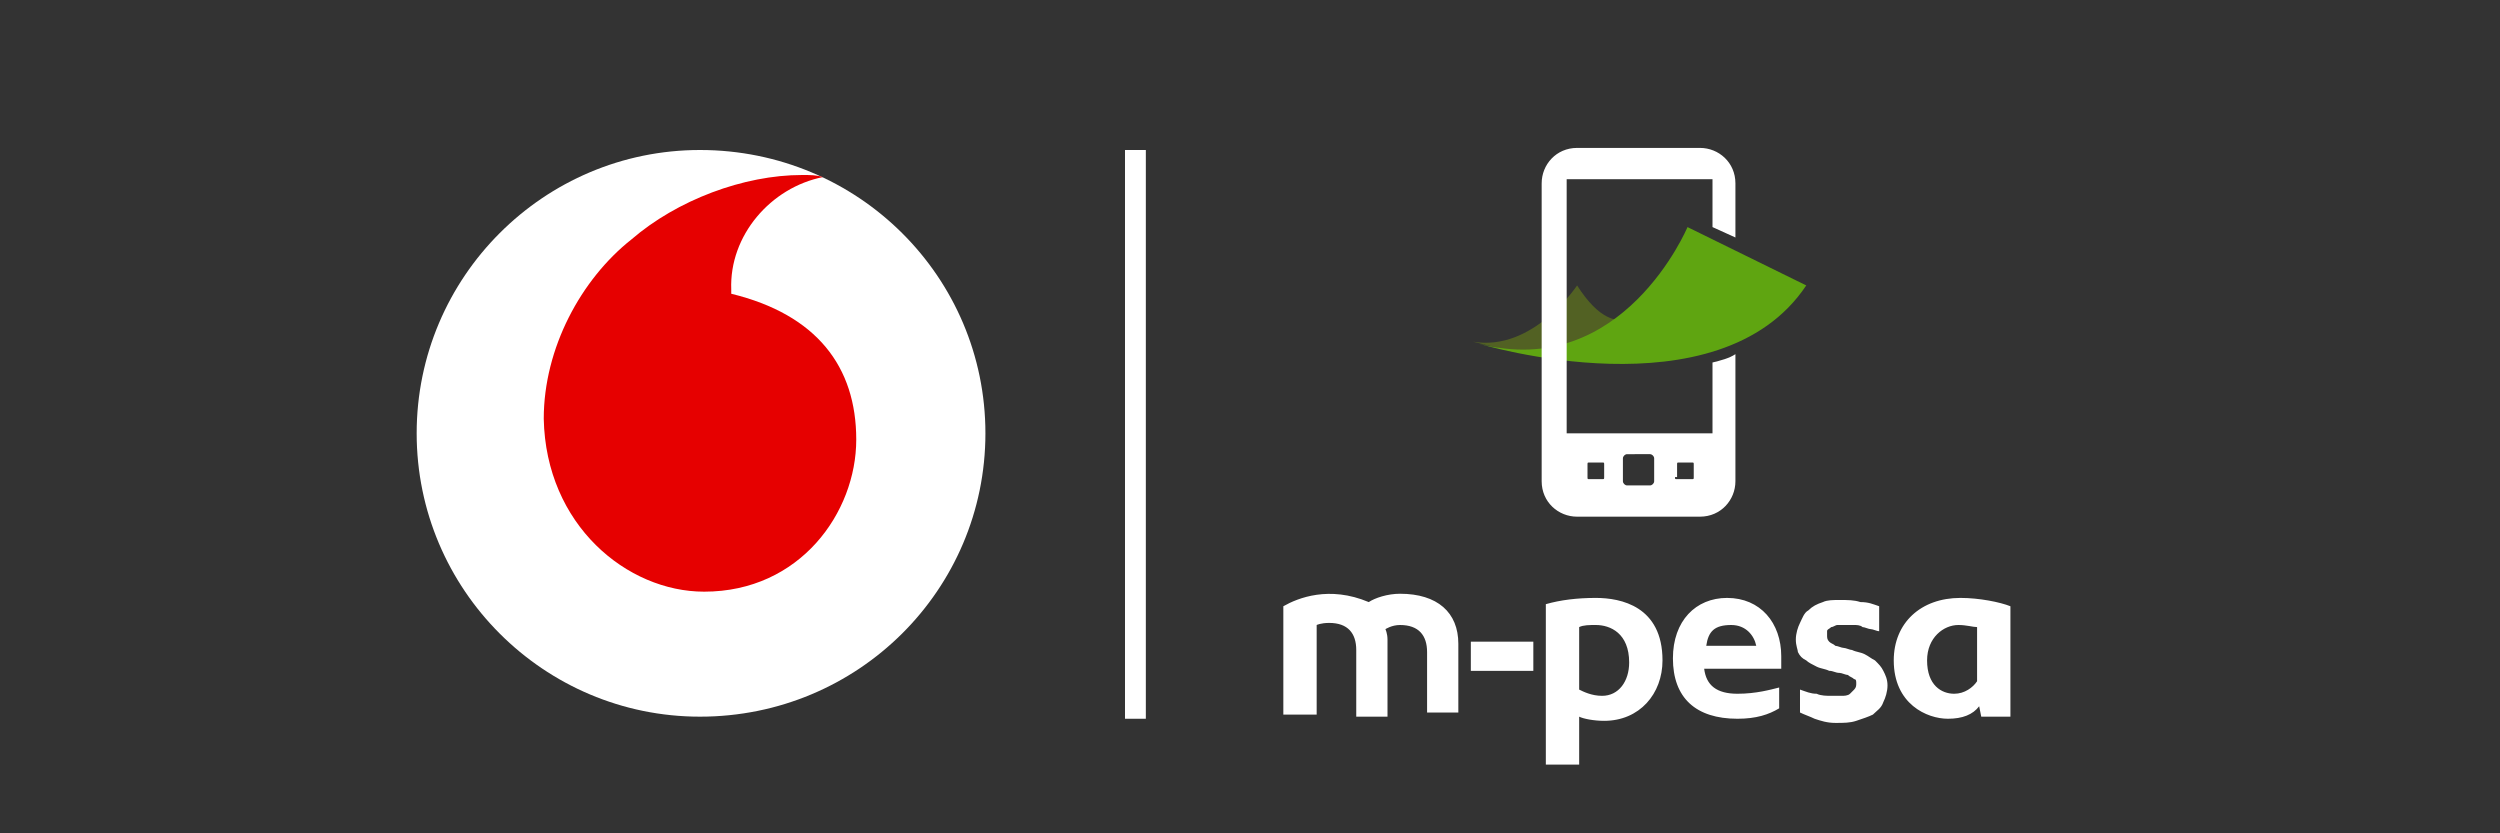 <?xml version="1.0" encoding="utf-8"?>
<!-- Generator: Adobe Illustrator 21.0.2, SVG Export Plug-In . SVG Version: 6.00 Build 0)  -->
<svg version="1.1" baseProfile="tiny" id="lofo_40X120px_xA0_Image_1_"
	 xmlns="http://www.w3.org/2000/svg" xmlns:xlink="http://www.w3.org/1999/xlink" x="0px" y="0px" viewBox="0 0 120 40"
	 xml:space="preserve">
<rect x="0" y="0" width="120" height="40" fill="#333333" stroke="none"/>
<g>
	<path fill="#FFFFFF" d="M68.5,34.5v-3.2c0-0.8-0.4-1.3-1.3-1.3c-0.4,0-0.7,0.2-0.7,0.2s0.1,0.2,0.1,0.5v3.7h-1.5v-3.2
		c0-0.8-0.4-1.3-1.3-1.3c-0.4,0-0.6,0.1-0.6,0.1v4.3h-1.6v-5.2c0.7-0.4,2.2-1,4.1-0.2c0.3-0.2,0.9-0.4,1.5-0.4
		c1.8,0,2.8,0.9,2.8,2.4v3.3h-1.5C68.5,34.2,68.5,34.5,68.5,34.5z M76.6,28.7c1.2,0,3.2,0.4,3.2,3c0,1.6-1.1,2.9-2.8,2.9
		c-0.5,0-1-0.1-1.2-0.2v2.3h-1.6V29C74.9,28.8,75.7,28.7,76.6,28.7 M76.6,30c-0.3,0-0.6,0-0.8,0.1v3c0.2,0.1,0.6,0.3,1.1,0.3
		c0.8,0,1.3-0.7,1.3-1.6C78.2,30.4,77.3,30,76.6,30 M94.9,30.1c-0.2,0-0.5-0.1-0.9-0.1c-0.7,0-1.5,0.6-1.5,1.7
		c0,1.2,0.7,1.6,1.3,1.6c0.5,0,0.9-0.3,1.1-0.6V30.1z M95,33.9c-0.3,0.4-0.8,0.6-1.5,0.6c-1,0-2.6-0.7-2.6-2.8c0-1.8,1.3-3,3.2-3
		c0.9,0,1.9,0.2,2.4,0.4v5.3h-1.4L95,33.9z M80.3,31.6c0,1.9,1.1,2.9,3.1,2.9c0.9,0,1.5-0.2,2-0.5v-1c-0.4,0.1-1.1,0.3-2,0.3
		c-1,0-1.5-0.4-1.6-1.2h3.7c0-0.1,0-0.4,0-0.6c0-1.6-1-2.8-2.6-2.8C81.4,28.7,80.3,29.8,80.3,31.6 M81.9,31c0.1-0.7,0.4-1,1.2-1
		c0.7,0,1.1,0.5,1.2,1H81.9z M73.6,30.8h-3v1.4h3V30.8z M89.1,32.8c0,0.1,0,0.2-0.1,0.3s-0.1,0.1-0.2,0.2c-0.1,0.1-0.3,0.1-0.4,0.1
		c-0.2,0-0.3,0-0.5,0s-0.5,0-0.7-0.1c-0.3,0-0.5-0.1-0.8-0.2v1.1c0.2,0.1,0.5,0.2,0.7,0.3c0.3,0.1,0.6,0.2,1,0.2s0.7,0,1-0.1
		s0.6-0.2,0.8-0.3c0.2-0.2,0.4-0.3,0.5-0.6c0.1-0.2,0.2-0.5,0.2-0.8s-0.1-0.5-0.2-0.7s-0.2-0.3-0.4-0.5c-0.2-0.1-0.3-0.2-0.5-0.3
		c-0.2-0.1-0.4-0.1-0.6-0.2c-0.1,0-0.3-0.1-0.4-0.1S88.2,31,88.1,31c-0.1-0.1-0.2-0.1-0.3-0.2c-0.1-0.1-0.1-0.2-0.1-0.3
		c0-0.1,0-0.1,0-0.2s0.1-0.1,0.2-0.2c0.1,0,0.2-0.1,0.3-0.1c0.1,0,0.3,0,0.4,0s0.3,0,0.4,0s0.3,0,0.4,0.1c0.1,0,0.3,0.1,0.4,0.1
		s0.3,0.1,0.4,0.1v-1.2c-0.3-0.1-0.5-0.2-0.9-0.2c-0.3-0.1-0.6-0.1-1-0.1c-0.3,0-0.6,0-0.8,0.1c-0.3,0.1-0.5,0.2-0.7,0.4
		c-0.2,0.1-0.3,0.4-0.4,0.6s-0.2,0.5-0.2,0.8s0.1,0.5,0.1,0.6c0.1,0.2,0.2,0.3,0.4,0.4c0.1,0.1,0.3,0.2,0.5,0.3
		c0.2,0.1,0.4,0.1,0.6,0.2c0.2,0,0.3,0.1,0.5,0.1c0.1,0,0.3,0.1,0.4,0.1c0.1,0.1,0.2,0.1,0.3,0.2C89.1,32.6,89.1,32.7,89.1,32.8"/>
	<path fill="#526123" d="M70.7,16.4c2.9,0.5,5-2.7,5-2.7c2.1,3.3,3.6,0.7,3.6,0.7s-1.5,2.6-6.6,2.5L70.7,16.4z"/>
	<path fill="#5FA511" d="M81,10.9c0,0-3.1,7.4-10,5.6c0,0,11.5,3.5,15.7-2.8L81,10.9z"/>
	<path fill="#FFFFFF" d="M83.3,17v6.1c0,0.9-0.7,1.7-1.7,1.7h-5.9c-0.9,0-1.7-0.7-1.7-1.7V8.8c0-0.9,0.7-1.7,1.7-1.7h5.9
		c0.9,0,1.7,0.7,1.7,1.7v2.6l-1.1-0.5V8.6h-7v12.2h7v-3.4C82.6,17.3,83,17.2,83.3,17 M76.2,22.9c0,0.1,0,0.1,0.1,0.1h0.6
		c0.1,0,0.1,0,0.1-0.1v-0.6c0-0.1,0-0.1-0.1-0.1h-0.6c-0.1,0-0.1,0-0.1,0.1V22.9z M80.4,22.9c0,0.1,0,0.1,0.1,0.1h0.7
		c0.1,0,0.1,0,0.1-0.1v-0.6c0-0.1,0-0.1-0.1-0.1h-0.6c-0.1,0-0.1,0-0.1,0.1v0.6H80.4z M78.1,21.8c-0.1,0-0.2,0.1-0.2,0.2v1.1
		c0,0.1,0.1,0.2,0.2,0.2h1.1c0.1,0,0.2-0.1,0.2-0.2V22c0-0.1-0.1-0.2-0.2-0.2H78.1z"/>
	<g>
		<path fill="#FFFFFF" d="M47.3,20.8c0,7.5-6.1,13.6-13.7,13.6c-7.5,0-13.6-6.1-13.6-13.6S26.1,7.2,33.6,7.2
			C41.2,7.2,47.3,13.3,47.3,20.8"/>
		<path fill="#E60000" d="M33.8,28.4c-3.7,0-7.6-3.2-7.7-8.3c0-3.4,1.8-6.7,4.2-8.6c2.2-1.9,5.4-3.1,8.2-3.1c0.4,0,0.7,0,1,0.1
			C37,9,35,11.3,35.1,13.9c0,0.1,0,0.2,0,0.2c4.1,1,6,3.5,6,7C41.1,24.6,38.4,28.4,33.8,28.4"/>
	</g>
	<line fill="#FFFFFF" stroke="#FFFFFF" stroke-miterlimit="10" x1="54.5" y1="7.2" x2="54.5" y2="34.5"/>
</g>
</svg>
